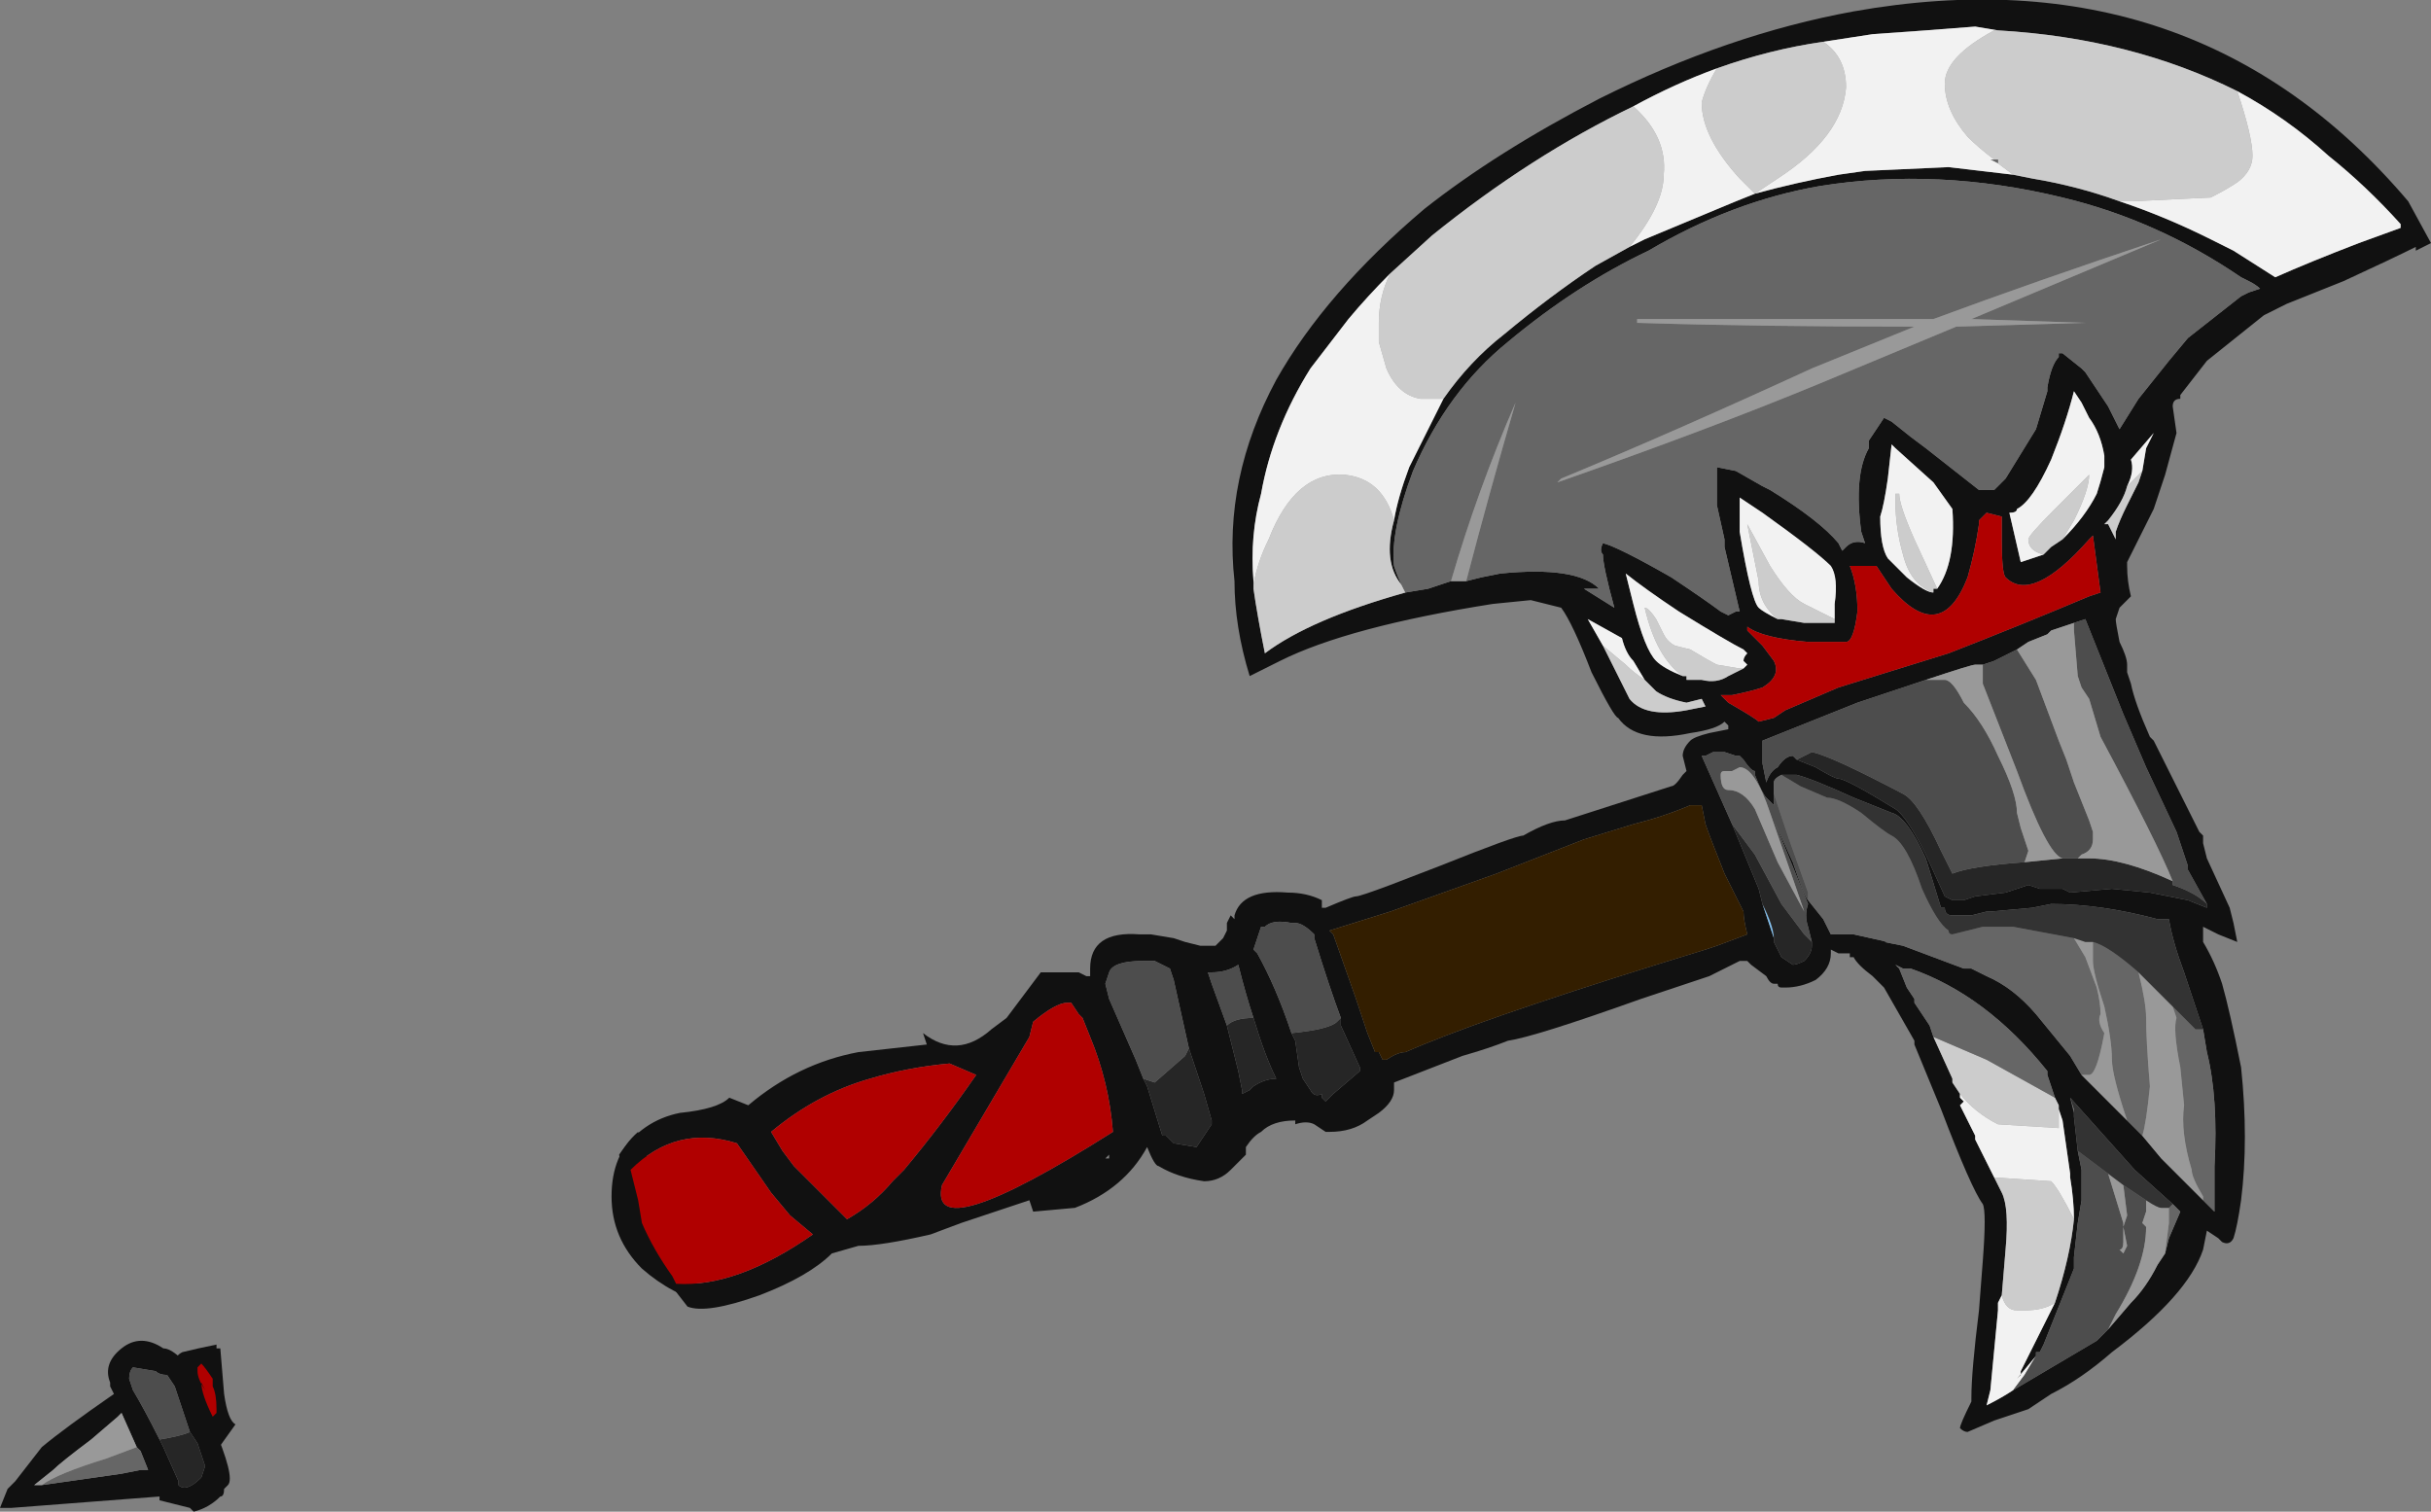<?xml version="1.0" encoding="UTF-8" standalone="no"?>
<svg xmlns:ffdec="https://www.free-decompiler.com/flash" xmlns:xlink="http://www.w3.org/1999/xlink" ffdec:objectType="frame" height="139.3px" width="224.0px" xmlns="http://www.w3.org/2000/svg">
  <rect width="100%" height="100%" fill="#808080" stroke="none"/>
  <g transform="matrix(1.0, 0.0, 0.0, 1.0, 96.25, 102.9)">
    <use ffdec:characterId="463" height="19.9" transform="matrix(7.0, 0.0, 0.0, 7.0, -96.25, -102.9)" width="32.0" xlink:href="#shape0"/>
  </g>
  <defs>
    <g id="shape0" transform="matrix(1.0, 0.0, 0.0, 1.0, 13.75, 14.7)">
      <path d="M-5.7 1.05 Q-5.7 0.5 -5.35 0.2 L-4.75 1.9 -4.45 2.45 Q-4.9 2.35 -5.3 2.0 -5.7 1.6 -5.7 1.05 M-11.4 3.35 L-11.45 3.25 Q-11.45 3.15 -11.35 3.1 -11.15 3.05 -10.9 3.0 L-10.9 3.05 -10.85 3.05 -10.8 3.65 Q-10.75 4.0 -10.65 4.05 L-10.9 4.4 -11.4 3.35" fill="#111111" fill-rule="evenodd" stroke="none"/>
      <path d="M12.75 -12.4 L13.0 -12.35 Q13.6 -12.25 14.15 -12.05 14.75 -11.85 15.35 -11.55 L15.65 -11.4 16.2 -11.05 Q16.65 -11.25 17.3 -11.5 L17.85 -11.7 17.85 -11.75 Q17.4 -12.25 16.9 -12.65 16.35 -13.15 15.7 -13.5 14.3 -14.2 12.55 -14.3 L12.25 -14.35 11.6 -14.3 10.9 -14.25 10.25 -14.15 Q9.55 -14.05 8.85 -13.8 8.3 -13.6 7.75 -13.3 6.4 -12.65 5.1 -11.6 L4.55 -11.1 Q4.25 -10.8 4.0 -10.5 L3.5 -9.85 Q3.0 -9.05 2.85 -8.2 2.7 -7.65 2.75 -7.05 L2.75 -7.0 2.75 -6.95 Q2.8 -6.6 2.9 -6.1 3.5 -6.55 4.75 -6.9 L5.05 -6.95 5.35 -7.05 5.55 -7.05 5.75 -7.1 6.0 -7.15 Q7.0 -7.25 7.3 -6.95 L7.1 -6.95 7.5 -6.7 Q7.35 -7.25 7.35 -7.4 7.3 -7.45 7.35 -7.55 7.55 -7.5 8.25 -7.1 8.7 -6.8 8.9 -6.65 L9.0 -6.6 9.1 -6.65 9.15 -6.65 8.95 -7.5 8.95 -7.6 8.85 -8.05 8.85 -8.55 9.1 -8.5 9.45 -8.3 9.55 -8.25 Q10.2 -7.85 10.45 -7.55 L10.5 -7.45 10.55 -7.5 Q10.65 -7.6 10.8 -7.55 L10.75 -7.7 Q10.65 -8.45 10.85 -8.8 L10.85 -8.9 11.05 -9.2 11.15 -9.15 11.4 -8.95 11.6 -8.8 12.3 -8.25 12.5 -8.25 12.65 -8.4 13.05 -9.05 13.2 -9.55 13.2 -9.6 Q13.25 -9.9 13.35 -10.0 L13.35 -10.05 13.4 -10.05 13.65 -9.85 13.7 -9.8 14.0 -9.35 14.15 -9.05 14.4 -9.45 14.8 -9.95 15.05 -10.25 15.75 -10.8 15.85 -10.85 16.0 -10.9 Q15.95 -10.95 15.85 -11.0 L15.75 -11.05 Q14.65 -11.8 13.4 -12.1 11.75 -12.5 10.2 -12.25 9.05 -12.05 7.95 -11.4 7.0 -10.95 6.1 -10.2 5.3 -9.55 4.85 -8.5 4.55 -7.7 4.6 -7.25 4.65 -7.1 4.7 -7.0 4.45 -7.3 4.6 -7.85 4.65 -8.15 4.8 -8.55 L5.25 -9.45 Q5.6 -9.95 6.05 -10.3 6.65 -10.8 7.25 -11.2 L7.7 -11.45 7.9 -11.55 9.1 -12.05 9.35 -12.15 Q9.9 -12.3 10.45 -12.4 L10.8 -12.45 11.9 -12.5 12.75 -12.4 M10.4 -6.55 L10.4 -6.75 Q10.45 -7.1 10.35 -7.25 10.15 -7.45 9.45 -7.95 L9.15 -8.15 9.15 -7.7 Q9.3 -6.8 9.4 -6.7 9.45 -6.65 9.65 -6.55 L9.7 -6.55 10.0 -6.5 10.4 -6.5 10.4 -6.55 M11.75 -6.95 Q12.0 -7.3 11.95 -8.0 L11.7 -8.35 11.2 -8.8 11.15 -8.85 11.1 -8.4 Q11.05 -8.05 11.0 -7.9 11.0 -7.5 11.1 -7.35 L11.35 -7.1 Q11.6 -6.9 11.7 -6.9 L11.7 -6.95 11.75 -6.95 M10.6 -7.25 Q10.7 -7.0 10.7 -6.65 10.65 -6.25 10.55 -6.25 L10.05 -6.25 Q9.45 -6.3 9.25 -6.45 L9.25 -6.4 9.45 -6.2 9.6 -6.0 Q9.7 -5.8 9.45 -5.65 9.3 -5.6 9.05 -5.55 L8.9 -5.55 9.0 -5.45 Q9.35 -5.25 9.4 -5.2 L9.6 -5.25 9.75 -5.35 10.45 -5.65 11.9 -6.1 Q12.8 -6.45 13.75 -6.85 L13.9 -6.9 13.8 -7.65 13.75 -7.6 Q13.0 -6.75 12.65 -7.1 12.6 -7.15 12.6 -7.6 12.6 -7.8 12.6 -7.9 L12.4 -7.95 12.3 -7.85 12.3 -7.8 Q12.25 -7.45 12.15 -7.1 11.8 -6.2 11.15 -6.95 L10.95 -7.25 10.6 -7.25 M3.05 -9.7 Q3.7 -10.85 5.0 -11.95 5.95 -12.7 7.3 -13.4 9.0 -14.25 10.65 -14.55 15.15 -15.35 17.95 -12.05 L18.25 -11.5 18.05 -11.4 18.05 -11.45 Q17.75 -11.3 17.1 -11.0 L16.35 -10.7 16.05 -10.55 15.3 -9.95 14.95 -9.5 14.95 -9.45 Q14.85 -9.45 14.85 -9.35 L14.9 -9.0 14.75 -8.45 14.6 -8.0 14.25 -7.3 14.25 -7.25 Q14.25 -7.05 14.3 -6.85 L14.15 -6.7 14.1 -6.55 Q14.1 -6.5 14.15 -6.25 14.25 -6.05 14.25 -5.95 L14.25 -5.85 14.3 -5.7 Q14.35 -5.45 14.55 -5.0 L14.6 -4.95 15.2 -3.75 15.25 -3.7 15.25 -3.6 15.3 -3.4 15.6 -2.75 15.65 -2.55 15.7 -2.3 15.45 -2.4 15.25 -2.5 15.25 -2.3 Q15.4 -2.05 15.5 -1.75 15.6 -1.4 15.75 -0.65 15.85 0.3 15.75 1.1 15.7 1.45 15.65 1.6 15.6 1.7 15.5 1.65 L15.45 1.6 15.3 1.5 15.25 1.75 Q15.05 2.35 14.05 3.1 13.65 3.45 13.25 3.65 L12.95 3.85 12.5 4.0 12.15 4.15 Q12.1 4.15 12.05 4.1 12.05 4.05 12.2 3.75 L12.2 3.7 Q12.2 3.35 12.3 2.55 L12.35 1.9 Q12.4 1.25 12.35 1.15 12.2 0.95 11.8 -0.1 L11.45 -0.95 11.45 -1.0 11.05 -1.7 10.9 -1.85 Q10.7 -2.0 10.65 -2.1 L10.6 -2.1 10.6 -2.15 10.45 -2.15 10.35 -2.2 10.35 -2.15 Q10.35 -1.95 10.15 -1.8 9.95 -1.7 9.75 -1.7 L9.7 -1.7 Q9.65 -1.7 9.65 -1.75 L9.6 -1.75 Q9.55 -1.75 9.5 -1.85 L9.3 -2.0 9.25 -2.05 9.15 -2.05 8.75 -1.85 7.85 -1.55 Q6.45 -1.05 6.1 -1.0 5.85 -0.9 5.5 -0.8 L4.6 -0.45 4.6 -0.35 Q4.6 -0.2 4.4 -0.05 L4.25 0.05 Q4.05 0.2 3.75 0.2 L3.7 0.2 3.55 0.1 Q3.45 0.05 3.3 0.1 L3.3 0.05 Q3.0 0.05 2.85 0.2 2.75 0.25 2.65 0.4 L2.65 0.5 2.45 0.7 Q2.3 0.85 2.1 0.85 1.75 0.8 1.5 0.65 1.45 0.65 1.35 0.4 1.05 0.95 0.4 1.2 L-0.15 1.25 -0.2 1.1 -1.1 1.4 -1.5 1.55 Q-2.15 1.7 -2.45 1.7 L-2.8 1.8 Q-3.1 2.1 -3.75 2.35 -4.45 2.6 -4.7 2.5 L-5.05 2.05 -5.05 2.0 Q-5.35 1.45 -5.6 0.9 L-5.55 0.8 -5.6 0.5 -5.6 0.5 Q-5.3 0.05 -4.8 -0.05 -4.3 -0.1 -4.15 -0.25 L-3.9 -0.15 Q-3.25 -0.7 -2.45 -0.85 L-1.55 -0.95 -1.6 -1.1 Q-1.15 -0.75 -0.7 -1.15 L-0.5 -1.3 -0.05 -1.9 0.45 -1.9 0.55 -1.85 0.6 -1.85 Q0.6 -1.9 0.6 -1.95 0.6 -2.45 1.25 -2.4 L1.4 -2.4 1.7 -2.35 1.85 -2.3 2.05 -2.25 2.25 -2.25 2.35 -2.35 2.4 -2.45 2.4 -2.55 2.45 -2.65 2.5 -2.6 2.5 -2.65 Q2.6 -3.0 3.2 -2.95 3.45 -2.95 3.65 -2.85 L3.65 -2.75 3.7 -2.75 Q4.05 -2.9 4.1 -2.9 4.15 -2.9 4.55 -3.05 L5.2 -3.3 Q6.2 -3.7 6.3 -3.7 6.65 -3.9 6.85 -3.9 L8.25 -4.35 Q8.3 -4.35 8.4 -4.5 L8.45 -4.55 8.4 -4.75 Q8.4 -4.85 8.5 -4.95 8.55 -5.0 8.75 -5.05 L9.0 -5.1 9.0 -5.15 8.95 -5.2 Q8.85 -5.1 8.5 -5.05 7.8 -4.9 7.55 -5.25 7.5 -5.25 7.2 -5.85 6.95 -6.5 6.8 -6.7 L6.4 -6.8 5.9 -6.75 Q4.0 -6.45 3.1 -6.0 L2.7 -5.8 Q2.5 -6.45 2.5 -7.05 2.35 -8.4 3.05 -9.7 M1.9 -0.9 L1.7 -1.8 1.65 -1.95 1.45 -2.05 1.3 -2.05 Q0.9 -2.05 0.85 -1.9 L0.8 -1.75 0.85 -1.55 1.2 -0.75 1.3 -0.5 1.35 -0.4 1.55 0.25 1.6 0.25 1.7 0.35 2.0 0.4 2.2 0.1 2.2 0.05 2.1 -0.3 1.9 -0.9 M3.9 -1.3 Q3.75 -1.7 3.55 -2.35 L3.55 -2.4 Q3.4 -2.55 3.3 -2.55 L3.25 -2.55 Q3.0 -2.6 2.9 -2.5 L2.85 -2.5 Q2.8 -2.35 2.75 -2.2 L2.8 -2.15 Q3.05 -1.7 3.25 -1.1 L3.3 -1.0 3.35 -0.65 3.4 -0.5 3.5 -0.35 Q3.55 -0.25 3.65 -0.3 L3.65 -0.25 3.7 -0.2 3.8 -0.3 4.15 -0.6 4.15 -0.65 3.9 -1.2 Q3.9 -1.25 3.9 -1.3 M2.75 -1.3 Q2.65 -1.6 2.55 -2.0 2.4 -1.9 2.2 -1.9 L2.15 -1.9 2.2 -1.75 2.4 -1.2 2.55 -0.6 2.6 -0.35 2.6 -0.3 2.7 -0.35 2.75 -0.4 Q2.9 -0.5 3.05 -0.5 2.9 -0.8 2.75 -1.3 M0.3 -1.5 Q0.15 -1.5 -0.15 -1.25 L-0.2 -1.05 -1.35 0.9 Q-1.55 1.75 0.9 0.2 0.85 -0.45 0.6 -1.05 L0.5 -1.3 0.45 -1.35 0.35 -1.5 0.3 -1.5 M3.8 -2.4 L4.1 -1.55 4.25 -1.1 4.35 -0.85 4.4 -0.85 4.45 -0.75 4.5 -0.75 Q4.65 -0.85 4.75 -0.85 5.65 -1.25 8.05 -2.0 L8.7 -2.2 8.85 -2.25 9.25 -2.4 Q9.2 -2.6 9.2 -2.7 L8.95 -3.2 Q8.75 -3.7 8.7 -3.85 L8.65 -4.1 8.5 -4.1 Q8.15 -3.95 7.75 -3.85 L7.1 -3.65 5.95 -3.2 4.55 -2.7 3.75 -2.45 3.8 -2.4 M9.2 -5.9 L9.25 -5.95 9.2 -6.0 Q9.2 -6.05 9.25 -6.1 L9.2 -6.15 Q9.0 -6.25 8.35 -6.65 7.9 -6.95 7.65 -7.15 L7.75 -6.75 Q7.9 -6.15 8.05 -6.0 8.15 -5.9 8.4 -5.8 L8.45 -5.8 8.45 -5.75 8.65 -5.75 Q8.85 -5.7 9.0 -5.8 L9.2 -5.9 M15.25 -1.15 L15.0 -1.9 Q14.85 -2.3 14.8 -2.6 L14.65 -2.6 Q13.9 -2.8 13.25 -2.8 L13.0 -2.75 12.45 -2.7 12.4 -2.7 12.2 -2.65 11.95 -2.65 Q11.85 -2.65 11.85 -2.75 L11.8 -2.75 11.6 -3.4 Q11.35 -3.95 11.15 -4.0 L10.65 -4.2 Q10.1 -4.45 9.9 -4.5 L9.7 -4.5 Q9.6 -4.45 9.6 -4.4 L9.6 -4.25 9.6 -4.1 9.5 -4.2 Q9.45 -4.25 9.35 -4.5 L9.35 -4.55 Q9.3 -4.55 9.2 -4.7 L9.15 -4.75 9.1 -4.75 8.95 -4.8 8.8 -4.8 8.7 -4.75 8.65 -4.75 9.05 -3.85 9.4 -3.0 9.45 -2.8 9.6 -2.35 9.6 -2.3 9.7 -2.1 9.85 -2.0 Q9.9 -2.0 10.0 -2.05 10.1 -2.15 10.1 -2.25 L10.1 -2.3 10.05 -2.5 Q10.0 -2.65 10.05 -2.8 L9.6 -3.9 9.85 -3.35 Q10.0 -2.9 10.05 -2.85 L10.25 -2.6 10.35 -2.4 10.65 -2.4 11.1 -2.3 11.05 -2.3 11.3 -2.25 12.1 -1.95 12.2 -1.95 12.4 -1.85 Q12.75 -1.7 13.05 -1.35 L13.5 -0.8 13.65 -0.55 13.9 -0.3 14.25 0.05 14.45 0.25 14.7 0.55 15.25 1.1 15.4 1.25 15.4 0.65 Q15.45 -0.25 15.3 -0.85 L15.25 -1.15 M11.6 -5.75 L10.7 -5.45 9.45 -4.95 9.45 -4.65 9.5 -4.4 Q9.55 -4.55 9.65 -4.6 9.75 -4.75 9.85 -4.75 L9.9 -4.7 10.15 -4.6 Q10.4 -4.45 10.45 -4.45 10.55 -4.45 11.2 -4.05 11.35 -3.95 11.6 -3.45 L11.85 -2.9 11.95 -2.85 12.1 -2.85 12.25 -2.9 12.65 -2.95 12.95 -3.05 13.1 -3.0 13.4 -3.0 13.5 -2.95 14.05 -3.0 14.55 -2.95 15.05 -2.85 15.3 -2.75 15.3 -2.8 15.05 -3.25 15.05 -3.3 14.9 -3.75 14.5 -4.6 14.2 -5.3 13.7 -6.55 13.55 -6.5 13.25 -6.4 13.2 -6.35 12.95 -6.25 12.8 -6.15 12.5 -6.0 12.35 -5.95 12.25 -5.95 Q12.2 -5.95 11.6 -5.75 M7.9 -5.75 L7.75 -6.0 Q7.65 -6.1 7.6 -6.3 L7.15 -6.55 7.35 -6.2 7.7 -5.5 Q7.9 -5.25 8.45 -5.35 L8.7 -5.4 8.65 -5.5 8.45 -5.45 Q8.2 -5.5 8.05 -5.6 L7.9 -5.75 M13.3 -0.25 Q13.25 -0.4 13.2 -0.55 L13.2 -0.6 Q12.4 -1.6 11.4 -1.95 L11.3 -1.95 11.2 -2.0 11.25 -1.95 11.35 -1.7 11.45 -1.55 11.45 -1.5 11.65 -1.2 11.7 -1.05 11.95 -0.5 11.95 -0.45 12.05 -0.3 12.05 -0.25 12.1 -0.2 12.05 -0.15 12.25 0.25 12.25 0.3 12.5 0.8 12.6 1.0 Q12.7 1.2 12.65 1.75 L12.6 2.35 12.55 2.45 12.55 2.55 12.45 3.6 12.4 3.8 Q12.6 3.7 12.75 3.6 L13.85 2.95 14.0 2.8 14.3 2.45 Q14.5 2.25 14.65 1.95 L14.75 1.8 14.8 1.6 14.95 1.25 14.85 1.15 14.35 0.7 13.5 -0.25 13.55 -0.05 13.55 0.0 13.6 0.45 13.65 0.7 13.65 1.1 13.6 1.4 13.55 1.85 13.55 2.0 13.15 3.0 13.1 3.1 13.05 3.1 13.05 3.15 12.8 3.45 12.85 3.4 12.85 3.35 13.3 2.45 Q13.5 1.85 13.55 1.35 13.55 1.1 13.5 0.8 L13.5 0.75 13.4 0.05 13.35 -0.1 13.35 -0.15 13.3 -0.25 M10.6 -1.15 L10.6 -1.15 M13.4 -7.6 Q13.7 -7.9 13.85 -8.2 13.9 -8.35 13.95 -8.55 L13.95 -8.7 Q13.9 -9.0 13.75 -9.2 L13.65 -9.4 13.55 -9.55 Q13.45 -9.15 13.25 -8.65 13.0 -8.1 12.8 -8.0 12.8 -7.95 12.7 -7.95 L12.85 -7.3 13.15 -7.4 13.25 -7.5 13.4 -7.6 M14.5 -8.8 L14.6 -9.0 14.3 -8.65 Q14.35 -8.5 14.25 -8.3 14.2 -8.1 14.0 -7.85 L13.95 -7.8 14.0 -7.8 14.1 -7.6 14.1 -7.7 Q14.15 -7.85 14.25 -8.05 L14.4 -8.35 14.45 -8.5 14.5 -8.8 M15.75 -4.05 L15.75 -4.05 M5.95 2.95 L5.95 2.95 M0.85 0.55 L0.85 0.5 0.8 0.55 0.85 0.55 M-1.25 -0.7 Q-1.8 -0.65 -2.3 -0.5 -3.0 -0.3 -3.6 0.2 L-3.45 0.45 -3.3 0.65 -2.6 1.35 Q-2.25 1.15 -2.0 0.85 L-1.85 0.7 Q-1.35 0.1 -0.9 -0.55 L-1.25 -0.7 M-3.35 1.3 L-3.6 1.0 -4.05 0.35 Q-4.85 0.1 -5.45 0.7 L-5.35 1.1 -5.3 1.4 Q-5.15 1.75 -4.9 2.1 L-4.85 2.2 Q-4.05 2.25 -3.05 1.55 L-3.35 1.3 M-11.25 4.15 L-11.45 3.55 -11.55 3.4 Q-11.65 3.4 -11.7 3.35 L-12.0 3.3 Q-12.05 3.35 -12.05 3.45 L-12.0 3.6 Q-11.85 3.85 -11.65 4.25 L-11.6 4.35 -11.4 4.8 -11.4 4.85 Q-11.3 4.95 -11.1 4.75 L-11.05 4.6 -11.15 4.3 -11.25 4.15 M-11.25 5.15 L-11.65 5.05 -11.65 5.0 -13.6 5.15 -13.75 5.15 -13.65 4.9 -13.55 4.8 -13.2 4.35 Q-12.9 4.1 -12.25 3.65 L-12.3 3.55 -12.3 3.5 Q-12.4 3.25 -12.15 3.05 -11.9 2.85 -11.6 3.05 -11.5 3.05 -11.35 3.2 -11.2 3.35 -10.95 4.05 -10.65 4.75 -10.75 4.85 L-10.8 4.9 Q-10.8 5.0 -10.85 5.0 -11.0 5.15 -11.2 5.2 L-11.25 5.15 M-11.95 4.35 L-12.15 3.9 -12.2 3.95 -12.55 4.25 Q-12.95 4.55 -13.05 4.65 L-13.3 4.85 -13.2 4.85 -12.15 4.7 -11.9 4.65 -11.8 4.65 -11.9 4.4 -11.95 4.35" fill="#111111" fill-rule="evenodd" stroke="none"/>
      <path d="M12.5 -12.6 Q12.3 -12.75 12.15 -12.9 11.85 -13.25 11.85 -13.6 11.85 -13.95 12.5 -14.3 L12.55 -14.3 Q14.3 -14.2 15.7 -13.5 15.9 -12.9 15.9 -12.65 15.9 -12.45 15.7 -12.3 15.55 -12.2 15.35 -12.1 L14.3 -12.05 14.15 -12.05 Q13.6 -12.25 13.0 -12.35 L12.75 -12.4 12.55 -12.55 12.55 -12.6 12.5 -12.6 M10.25 -14.15 Q10.55 -13.95 10.55 -13.55 10.5 -12.9 9.65 -12.35 L9.35 -12.15 9.15 -12.35 Q8.65 -12.9 8.65 -13.35 8.7 -13.55 8.85 -13.8 9.55 -14.05 10.25 -14.15 M7.7 -11.45 L7.25 -11.2 Q6.65 -10.8 6.05 -10.3 5.6 -9.95 5.25 -9.45 L4.95 -9.45 Q4.65 -9.5 4.5 -9.85 L4.4 -10.2 4.4 -10.45 Q4.4 -10.8 4.55 -11.1 L5.1 -11.6 Q6.4 -12.65 7.75 -13.3 8.2 -12.9 8.15 -12.4 8.15 -12.0 7.7 -11.45 M4.6 -7.85 Q4.45 -7.3 4.7 -7.0 L4.75 -6.9 Q3.5 -6.55 2.9 -6.1 2.8 -6.6 2.75 -6.95 L2.75 -7.0 Q2.8 -7.3 2.95 -7.6 3.3 -8.5 3.95 -8.45 4.45 -8.4 4.6 -7.85 M9.65 -6.55 Q9.4 -6.75 9.4 -7.05 L9.25 -7.8 9.55 -7.25 Q9.8 -6.85 10.0 -6.75 L10.4 -6.55 10.4 -6.5 10.0 -6.5 9.7 -6.55 9.65 -6.55 M11.7 -6.9 Q11.4 -7.0 11.3 -7.4 11.2 -7.75 11.2 -8.1 L11.2 -8.2 11.25 -8.2 Q11.25 -8.05 11.45 -7.6 L11.75 -6.95 11.7 -6.95 11.7 -6.9 M9.2 -5.9 L9.0 -5.8 Q8.85 -5.7 8.65 -5.75 L8.45 -5.75 8.45 -5.8 8.4 -5.8 Q8.05 -6.05 7.9 -6.7 7.95 -6.7 8.05 -6.55 L8.15 -6.35 Q8.2 -6.25 8.3 -6.2 L8.5 -6.15 Q8.75 -6.0 8.85 -5.95 L9.15 -5.9 9.2 -5.9 M7.35 -6.2 L7.65 -5.95 Q7.75 -5.85 7.9 -5.75 L8.05 -5.6 Q8.2 -5.5 8.45 -5.45 L8.65 -5.5 8.7 -5.4 8.45 -5.35 Q7.9 -5.25 7.7 -5.5 L7.35 -6.2 M11.7 -1.05 L12.4 -0.75 13.3 -0.25 13.35 -0.15 13.35 -0.1 13.35 0.15 12.55 0.1 Q12.25 -0.05 12.05 -0.3 L11.95 -0.45 11.95 -0.5 11.7 -1.05 M13.55 1.35 Q13.5 1.85 13.3 2.45 13.15 2.55 12.9 2.55 L12.8 2.55 Q12.65 2.55 12.6 2.35 L12.65 1.75 Q12.7 1.2 12.6 1.0 L12.5 0.8 13.25 0.85 Q13.35 0.95 13.55 1.35 M13.4 -7.6 L13.25 -7.5 13.15 -7.4 Q12.95 -7.45 12.95 -7.6 12.95 -7.65 13.3 -8.0 L13.75 -8.45 Q13.75 -8.25 13.55 -7.85 L13.4 -7.6 M14.25 -8.3 L14.45 -8.5 14.5 -8.8 14.45 -8.5 14.4 -8.35 14.25 -8.05 Q14.15 -7.85 14.1 -7.7 L14.1 -7.6 14.0 -7.8 13.95 -7.8 14.0 -7.85 Q14.2 -8.1 14.25 -8.3" fill="#cccccc" fill-rule="evenodd" stroke="none"/>
      <path d="M12.5 -12.6 L12.55 -12.6 12.55 -12.55 12.45 -12.6 12.5 -12.6 M4.7 -7.0 Q4.65 -7.1 4.6 -7.25 4.55 -7.7 4.85 -8.5 5.3 -9.55 6.1 -10.2 7.0 -10.95 7.95 -11.4 9.05 -12.05 10.2 -12.25 11.75 -12.5 13.4 -12.1 14.65 -11.8 15.75 -11.05 L15.85 -11.0 Q15.95 -10.95 16.0 -10.9 L15.85 -10.85 15.75 -10.8 15.05 -10.25 14.8 -9.95 14.4 -9.45 14.15 -9.05 14.0 -9.35 13.7 -9.8 13.65 -9.85 13.4 -10.05 13.35 -10.05 13.35 -10.0 Q13.25 -9.9 13.2 -9.6 L13.2 -9.55 13.05 -9.05 12.65 -8.4 12.5 -8.25 12.3 -8.25 11.6 -8.8 11.4 -8.95 11.15 -9.15 11.05 -9.2 10.85 -8.9 10.85 -8.8 Q10.65 -8.45 10.75 -7.7 L10.8 -7.55 Q10.65 -7.6 10.55 -7.5 L10.5 -7.45 10.45 -7.55 Q10.2 -7.85 9.55 -8.25 L9.45 -8.3 9.1 -8.5 8.85 -8.55 8.85 -8.05 8.95 -7.6 8.95 -7.5 9.15 -6.65 9.1 -6.65 9.0 -6.6 8.9 -6.65 Q8.7 -6.8 8.25 -7.1 7.55 -7.5 7.35 -7.55 7.3 -7.45 7.35 -7.4 7.35 -7.25 7.5 -6.7 L7.1 -6.95 7.3 -6.95 Q7.0 -7.25 6.0 -7.15 L5.75 -7.1 5.55 -7.05 Q5.85 -8.2 6.2 -9.4 5.7 -8.25 5.35 -7.05 L5.05 -6.95 4.75 -6.9 4.7 -7.0 M6.75 -8.35 Q8.75 -9.05 10.2 -9.65 L12.0 -10.4 13.7 -10.45 12.2 -10.5 14.7 -11.55 Q13.05 -11.0 11.7 -10.5 L7.8 -10.5 7.8 -10.45 Q9.4 -10.4 11.45 -10.4 L10.1 -9.85 Q8.25 -9.0 6.8 -8.4 L6.75 -8.35 M9.7 -4.5 L9.95 -4.35 10.3 -4.2 Q10.45 -4.2 10.75 -4.0 11.05 -3.75 11.15 -3.7 11.35 -3.6 11.55 -3.0 11.75 -2.55 11.9 -2.45 11.9 -2.4 11.95 -2.4 L12.35 -2.5 12.75 -2.5 13.55 -2.35 13.7 -2.1 13.85 -1.7 Q13.9 -1.5 13.9 -1.35 13.85 -1.25 13.95 -1.1 13.85 -0.55 13.75 -0.55 L13.65 -0.55 13.5 -0.8 13.05 -1.35 Q12.75 -1.7 12.4 -1.85 L12.2 -1.95 12.1 -1.95 11.3 -2.25 11.05 -2.3 11.1 -2.3 10.65 -2.4 10.35 -2.4 10.25 -2.6 10.05 -2.85 10.05 -2.95 9.8 -3.65 9.6 -4.25 9.6 -4.4 Q9.6 -4.45 9.7 -4.5 M13.8 -2.3 Q14.0 -2.25 14.4 -1.9 14.5 -1.5 14.5 -1.3 14.5 -1.0 14.55 -0.4 14.5 0.1 14.45 0.25 L14.25 0.05 Q14.05 -0.55 14.05 -0.75 14.05 -1.0 13.95 -1.45 13.8 -1.9 13.8 -2.05 L13.8 -2.3 M14.85 -1.45 L15.15 -1.15 15.25 -1.15 15.3 -0.85 Q15.45 -0.25 15.4 0.65 L15.4 1.25 15.25 1.1 15.25 1.05 Q15.1 0.8 15.1 0.7 14.95 0.2 15.0 -0.15 L14.95 -0.65 Q14.85 -1.15 14.9 -1.3 L14.85 -1.45 M11.7 -1.05 L11.65 -1.2 11.45 -1.5 11.45 -1.55 11.35 -1.7 11.25 -1.95 11.2 -2.0 11.3 -1.95 11.4 -1.95 Q12.4 -1.6 13.2 -0.6 L13.2 -0.55 Q13.25 -0.4 13.3 -0.25 L12.4 -0.75 11.7 -1.05 M14.85 1.15 L14.95 1.25 14.8 1.6 14.75 1.8 14.8 1.4 14.8 1.2 14.85 1.15 M-11.95 4.35 L-11.9 4.4 -11.8 4.65 -11.9 4.65 -12.15 4.7 -13.2 4.85 Q-13.0 4.7 -12.35 4.5 L-11.95 4.35" fill="#666666" fill-rule="evenodd" stroke="none"/>
      <path d="M12.55 -14.3 L12.5 -14.3 Q11.85 -13.95 11.85 -13.6 11.85 -13.25 12.15 -12.9 12.3 -12.75 12.5 -12.6 L12.45 -12.6 12.55 -12.55 12.75 -12.4 11.9 -12.5 10.8 -12.45 10.45 -12.4 Q9.9 -12.3 9.35 -12.15 L9.65 -12.35 Q10.5 -12.9 10.55 -13.55 10.55 -13.95 10.25 -14.15 L10.9 -14.25 11.6 -14.3 12.25 -14.35 12.55 -14.3 M14.15 -12.05 L14.3 -12.05 15.35 -12.1 Q15.55 -12.2 15.7 -12.3 15.9 -12.45 15.9 -12.65 15.9 -12.9 15.7 -13.5 16.35 -13.15 16.9 -12.65 17.4 -12.25 17.85 -11.75 L17.85 -11.7 17.3 -11.5 Q16.65 -11.25 16.2 -11.05 L15.65 -11.4 15.35 -11.55 Q14.75 -11.85 14.15 -12.05 M8.85 -13.8 Q8.7 -13.55 8.65 -13.35 8.65 -12.9 9.15 -12.35 L9.35 -12.15 9.1 -12.05 7.9 -11.55 7.7 -11.45 Q8.15 -12.0 8.15 -12.4 8.2 -12.9 7.75 -13.3 8.3 -13.6 8.85 -13.8 M5.25 -9.45 L4.8 -8.55 Q4.65 -8.15 4.6 -7.85 4.45 -8.4 3.95 -8.45 3.3 -8.5 2.95 -7.6 2.8 -7.3 2.75 -7.0 L2.75 -7.05 Q2.7 -7.65 2.85 -8.2 3.0 -9.05 3.5 -9.85 L4.0 -10.5 Q4.25 -10.8 4.55 -11.1 4.4 -10.8 4.4 -10.45 L4.4 -10.2 4.5 -9.85 Q4.65 -9.5 4.95 -9.45 L5.25 -9.45 M10.4 -6.55 L10.0 -6.75 Q9.8 -6.85 9.55 -7.25 L9.25 -7.8 9.4 -7.05 Q9.4 -6.75 9.65 -6.55 9.45 -6.65 9.4 -6.7 9.3 -6.8 9.15 -7.7 L9.15 -8.15 9.45 -7.95 Q10.15 -7.45 10.35 -7.25 10.45 -7.1 10.4 -6.75 L10.4 -6.55 M11.75 -6.95 L11.45 -7.6 Q11.25 -8.05 11.25 -8.2 L11.2 -8.2 11.2 -8.1 Q11.2 -7.75 11.3 -7.4 11.4 -7.0 11.7 -6.9 11.6 -6.9 11.35 -7.1 L11.1 -7.35 Q11.0 -7.5 11.0 -7.9 11.05 -8.05 11.1 -8.4 L11.15 -8.85 11.2 -8.8 11.7 -8.35 11.95 -8.0 Q12.0 -7.3 11.75 -6.95 M8.4 -5.8 Q8.15 -5.9 8.05 -6.0 7.9 -6.15 7.75 -6.75 L7.65 -7.15 Q7.9 -6.95 8.35 -6.65 9.0 -6.25 9.2 -6.15 L9.25 -6.1 Q9.2 -6.05 9.2 -6.0 L9.25 -5.95 9.2 -5.9 9.15 -5.9 8.85 -5.95 Q8.75 -6.0 8.5 -6.15 L8.3 -6.2 Q8.2 -6.25 8.15 -6.35 L8.05 -6.55 Q7.95 -6.7 7.9 -6.7 8.05 -6.05 8.4 -5.8 M7.9 -5.75 Q7.75 -5.85 7.65 -5.95 L7.35 -6.2 7.15 -6.55 7.6 -6.3 Q7.65 -6.1 7.75 -6.0 L7.9 -5.75 M13.35 -0.1 L13.4 0.05 13.5 0.75 13.5 0.8 Q13.55 1.1 13.55 1.35 13.35 0.95 13.25 0.85 L12.5 0.8 12.25 0.3 12.25 0.25 12.05 -0.15 12.1 -0.2 12.05 -0.25 12.05 -0.3 Q12.25 -0.05 12.55 0.1 L13.35 0.15 13.35 -0.1 M13.3 2.45 L12.85 3.35 12.85 3.4 12.8 3.45 13.05 3.15 12.9 3.4 12.75 3.6 Q12.6 3.7 12.4 3.8 L12.45 3.6 12.55 2.55 12.55 2.45 12.6 2.35 Q12.65 2.55 12.8 2.55 L12.9 2.55 Q13.15 2.55 13.3 2.45 M13.65 -9.4 L13.75 -9.2 Q13.9 -9.0 13.95 -8.7 L13.95 -8.55 Q13.9 -8.35 13.85 -8.2 13.7 -7.9 13.4 -7.6 L13.55 -7.85 Q13.75 -8.25 13.75 -8.45 L13.3 -8.0 Q12.95 -7.65 12.95 -7.6 12.95 -7.45 13.15 -7.4 L12.85 -7.3 12.7 -7.95 Q12.8 -7.95 12.8 -8.0 13.0 -8.1 13.25 -8.65 13.45 -9.15 13.55 -9.55 L13.65 -9.4 M14.5 -8.8 L14.45 -8.5 14.25 -8.3 Q14.35 -8.5 14.3 -8.65 L14.6 -9.0 14.5 -8.8" fill="#f2f2f2" fill-rule="evenodd" stroke="none"/>
      <path d="M3.8 -2.4 L3.75 -2.45 4.55 -2.7 5.95 -3.2 7.1 -3.65 7.75 -3.85 Q8.15 -3.95 8.5 -4.1 L8.65 -4.1 8.7 -3.85 Q8.75 -3.7 8.95 -3.2 L9.2 -2.7 Q9.2 -2.6 9.25 -2.4 L8.85 -2.25 8.7 -2.2 8.05 -2.0 Q5.65 -1.25 4.75 -0.85 4.65 -0.85 4.5 -0.75 L4.45 -0.75 4.4 -0.85 4.35 -0.85 4.25 -1.1 4.1 -1.55 3.8 -2.4" fill="#331e00" fill-rule="evenodd" stroke="none"/>
      <path d="M9.6 -2.35 L9.45 -2.8 Q9.6 -2.5 9.6 -2.35 M13.9 -0.3 L13.9 -0.3" fill="#80c0f0" fill-rule="evenodd" stroke="none"/>
      <path d="M10.6 -7.25 L10.95 -7.25 11.15 -6.95 Q11.8 -6.2 12.15 -7.1 12.25 -7.45 12.3 -7.8 L12.3 -7.85 12.4 -7.95 12.6 -7.9 Q12.6 -7.8 12.6 -7.6 12.6 -7.15 12.65 -7.1 13.0 -6.75 13.75 -7.6 L13.8 -7.65 13.9 -6.9 13.75 -6.85 Q12.8 -6.45 11.9 -6.1 L10.45 -5.65 9.75 -5.35 9.6 -5.25 9.4 -5.2 Q9.35 -5.25 9.0 -5.45 L8.9 -5.55 9.05 -5.55 Q9.3 -5.6 9.45 -5.65 9.7 -5.8 9.6 -6.0 L9.45 -6.2 9.25 -6.4 9.25 -6.45 Q9.45 -6.3 10.05 -6.25 L10.55 -6.25 Q10.65 -6.25 10.7 -6.65 10.7 -7.0 10.6 -7.25 M0.3 -1.5 L0.35 -1.5 0.45 -1.35 0.5 -1.3 0.6 -1.05 Q0.85 -0.45 0.9 0.2 -1.55 1.75 -1.35 0.9 L-0.2 -1.05 -0.15 -1.25 Q0.15 -1.5 0.3 -1.5 M-3.35 1.3 L-3.05 1.55 Q-4.05 2.25 -4.85 2.2 L-4.9 2.1 Q-5.15 1.75 -5.3 1.4 L-5.35 1.1 -5.45 0.7 Q-4.85 0.1 -4.05 0.35 L-3.6 1.0 -3.35 1.3 M-1.25 -0.7 L-0.9 -0.55 Q-1.35 0.1 -1.85 0.7 L-2.0 0.85 Q-2.25 1.15 -2.6 1.35 L-3.3 0.65 -3.45 0.45 -3.6 0.2 Q-3.0 -0.3 -2.3 -0.5 -1.8 -0.65 -1.25 -0.7 M-10.95 3.55 Q-10.9 3.65 -10.9 3.85 -10.9 3.95 -10.9 3.9 L-10.95 3.95 Q-11.1 3.65 -11.1 3.5 L-11.05 3.6 Q-11.15 3.45 -11.15 3.35 L-11.15 3.3 -11.1 3.25 Q-11.05 3.3 -10.95 3.45 L-10.95 3.55" fill="#b00000" fill-rule="evenodd" stroke="none"/>
      <path d="M1.3 -0.5 L1.45 -0.45 1.85 -0.8 1.9 -0.9 2.1 -0.3 2.2 0.05 2.2 0.1 2.0 0.4 1.7 0.35 1.6 0.25 1.55 0.25 1.35 -0.4 1.3 -0.5 M3.25 -1.1 Q3.75 -1.15 3.85 -1.25 L3.9 -1.3 Q3.9 -1.25 3.9 -1.2 L4.15 -0.65 4.15 -0.6 3.8 -0.3 3.7 -0.2 3.65 -0.25 3.65 -0.3 Q3.55 -0.25 3.5 -0.35 L3.4 -0.5 3.35 -0.65 3.3 -1.0 3.25 -1.1 M2.4 -1.2 Q2.5 -1.3 2.75 -1.3 2.9 -0.8 3.05 -0.5 2.9 -0.5 2.75 -0.4 L2.7 -0.35 2.6 -0.3 2.6 -0.35 2.55 -0.6 2.4 -1.2 M10.1 -2.3 L10.1 -2.25 Q10.1 -2.15 10.0 -2.05 9.9 -2.0 9.85 -2.0 L9.7 -2.1 9.6 -2.3 9.6 -2.35 Q9.6 -2.5 9.45 -2.8 L9.4 -3.0 9.05 -3.85 9.35 -3.45 9.7 -2.8 10.0 -2.4 10.1 -2.3 M15.3 -2.8 L15.3 -2.75 15.05 -2.85 14.55 -2.95 14.05 -3.0 13.5 -2.95 13.4 -3.0 13.1 -3.0 12.95 -3.05 12.65 -2.95 12.25 -2.9 12.1 -2.85 11.95 -2.85 11.85 -2.9 11.6 -3.45 Q11.35 -3.95 11.2 -4.05 10.55 -4.45 10.45 -4.45 10.4 -4.45 10.15 -4.6 L9.9 -4.7 10.1 -4.8 Q10.35 -4.75 11.3 -4.25 11.5 -4.15 11.8 -3.5 11.9 -3.3 11.95 -3.2 12.2 -3.3 12.9 -3.35 L13.4 -3.4 13.6 -3.4 13.75 -3.4 Q14.2 -3.4 14.85 -3.1 L14.85 -3.05 Q15.15 -2.95 15.3 -2.8 M-11.25 4.15 L-11.15 4.3 -11.05 4.6 -11.1 4.75 Q-11.3 4.95 -11.4 4.85 L-11.4 4.8 -11.6 4.35 -11.65 4.25 Q-11.35 4.2 -11.25 4.15" fill="#262626" fill-rule="evenodd" stroke="none"/>
      <path d="M1.3 -0.5 L1.2 -0.75 0.85 -1.55 0.8 -1.75 0.85 -1.9 Q0.9 -2.05 1.3 -2.05 L1.45 -2.05 1.65 -1.95 1.7 -1.8 1.9 -0.9 1.85 -0.8 1.45 -0.45 1.3 -0.5 M3.25 -1.1 Q3.05 -1.7 2.8 -2.15 L2.75 -2.2 Q2.8 -2.35 2.85 -2.5 L2.9 -2.5 Q3.0 -2.6 3.25 -2.55 L3.3 -2.55 Q3.4 -2.55 3.55 -2.4 L3.55 -2.35 Q3.75 -1.7 3.9 -1.3 L3.85 -1.25 Q3.75 -1.15 3.25 -1.1 M2.4 -1.2 L2.2 -1.75 2.15 -1.9 2.2 -1.9 Q2.4 -1.9 2.55 -2.0 2.65 -1.6 2.75 -1.3 2.5 -1.3 2.4 -1.2 M10.05 -2.85 Q10.0 -2.9 9.85 -3.35 L9.6 -3.9 10.05 -2.8 Q10.0 -2.65 10.05 -2.5 L10.1 -2.3 10.0 -2.4 9.7 -2.8 9.35 -3.45 9.05 -3.85 8.65 -4.75 8.7 -4.75 8.8 -4.8 8.95 -4.8 9.1 -4.75 9.15 -4.75 9.2 -4.7 Q9.3 -4.55 9.35 -4.55 L9.35 -4.5 Q9.45 -4.25 9.5 -4.2 L9.6 -4.1 9.6 -4.25 9.8 -3.65 10.05 -2.95 10.05 -2.85 M9.9 -4.7 L9.85 -4.75 Q9.75 -4.75 9.65 -4.6 9.55 -4.55 9.5 -4.4 L9.45 -4.65 9.45 -4.95 10.7 -5.45 11.6 -5.75 11.85 -5.75 Q11.95 -5.75 12.1 -5.45 12.35 -5.2 12.55 -4.75 12.8 -4.25 12.8 -4.0 L12.85 -3.8 12.95 -3.5 12.9 -3.35 Q12.2 -3.3 11.95 -3.2 11.9 -3.3 11.8 -3.5 11.5 -4.15 11.3 -4.25 10.35 -4.75 10.1 -4.8 L9.9 -4.7 M12.35 -5.95 L12.5 -6.0 12.8 -6.15 13.05 -5.75 13.35 -4.95 13.45 -4.7 13.55 -4.4 13.75 -3.9 13.8 -3.75 13.8 -3.65 Q13.8 -3.5 13.65 -3.45 L13.6 -3.4 13.4 -3.4 Q13.2 -3.45 12.8 -4.55 L12.35 -5.7 12.35 -5.95 M13.55 -6.5 L13.7 -6.55 14.2 -5.3 14.5 -4.6 14.9 -3.75 15.05 -3.3 15.05 -3.25 15.3 -2.8 Q15.15 -2.95 14.85 -3.05 L14.85 -3.1 Q14.65 -3.6 13.9 -5.0 L13.75 -5.5 13.65 -5.65 13.6 -5.8 13.55 -6.4 13.55 -6.5 M9.05 -4.55 L8.95 -4.55 Q8.9 -4.55 8.9 -4.5 8.9 -4.3 9.0 -4.3 9.2 -4.3 9.35 -4.05 L9.65 -3.35 10.0 -2.7 9.55 -4.0 Q9.35 -4.6 9.15 -4.6 L9.05 -4.55 M13.05 3.15 L13.05 3.1 13.1 3.1 13.15 3.0 13.55 2.0 13.55 1.85 13.6 1.4 13.65 1.1 13.65 0.7 13.6 0.45 14.0 0.75 14.2 1.4 14.2 1.65 Q14.2 1.75 14.15 1.75 L14.2 1.8 14.25 1.7 14.2 1.45 14.25 1.3 14.2 0.9 14.5 1.1 14.5 1.25 14.45 1.4 14.5 1.45 Q14.5 1.95 14.1 2.6 L14.0 2.8 13.85 2.95 12.75 3.6 12.9 3.4 13.05 3.15 M-11.65 4.25 Q-11.85 3.85 -12.0 3.6 L-12.05 3.45 Q-12.05 3.35 -12.0 3.3 L-11.7 3.35 Q-11.65 3.4 -11.55 3.4 L-11.45 3.55 -11.25 4.15 Q-11.35 4.2 -11.65 4.25" fill="#4d4d4d" fill-rule="evenodd" stroke="none"/>
      <path d="M5.55 -7.05 L5.35 -7.05 Q5.7 -8.25 6.2 -9.4 5.85 -8.2 5.55 -7.05 M6.75 -8.35 L6.8 -8.4 Q8.25 -9.0 10.1 -9.85 L11.45 -10.4 Q9.4 -10.4 7.8 -10.45 L7.8 -10.5 11.7 -10.5 Q13.05 -11.0 14.7 -11.55 L12.2 -10.5 13.7 -10.45 12.0 -10.4 10.2 -9.65 Q8.75 -9.05 6.75 -8.35 M13.55 -2.35 L13.7 -2.3 13.8 -2.3 13.8 -2.05 Q13.8 -1.9 13.95 -1.45 14.05 -1.0 14.05 -0.75 14.05 -0.55 14.25 0.05 L13.9 -0.3 13.65 -0.55 13.75 -0.55 Q13.85 -0.55 13.95 -1.1 13.85 -1.25 13.9 -1.35 13.9 -1.5 13.85 -1.7 L13.7 -2.1 13.55 -2.35 M14.4 -1.9 L14.85 -1.45 14.9 -1.3 Q14.85 -1.15 14.95 -0.65 L15.0 -0.15 Q14.95 0.2 15.1 0.7 15.1 0.8 15.25 1.05 L15.25 1.1 14.7 0.55 14.45 0.25 Q14.5 0.1 14.55 -0.4 14.5 -1.0 14.5 -1.3 14.5 -1.5 14.4 -1.9 M11.6 -5.75 Q12.2 -5.95 12.25 -5.95 L12.35 -5.95 12.35 -5.7 12.8 -4.55 Q13.2 -3.45 13.4 -3.4 L12.9 -3.35 12.95 -3.5 12.85 -3.8 12.8 -4.0 Q12.8 -4.25 12.55 -4.75 12.35 -5.2 12.1 -5.45 11.95 -5.75 11.85 -5.75 L11.6 -5.75 M12.8 -6.15 L12.95 -6.25 13.2 -6.35 13.25 -6.4 13.55 -6.5 13.55 -6.4 13.6 -5.8 13.65 -5.65 13.75 -5.5 13.9 -5.0 Q14.65 -3.6 14.85 -3.1 14.2 -3.4 13.75 -3.4 L13.6 -3.4 13.65 -3.45 Q13.8 -3.5 13.8 -3.65 L13.8 -3.75 13.75 -3.9 13.55 -4.4 13.45 -4.7 13.35 -4.95 13.05 -5.75 12.8 -6.15 M9.05 -4.55 L9.15 -4.6 Q9.35 -4.6 9.55 -4.0 L10.0 -2.7 9.65 -3.35 9.35 -4.05 Q9.2 -4.3 9.0 -4.3 8.9 -4.3 8.9 -4.5 8.9 -4.55 8.95 -4.55 L9.05 -4.55 M14.75 1.8 L14.65 1.95 Q14.5 2.25 14.3 2.45 L14.0 2.8 14.1 2.6 Q14.5 1.95 14.5 1.45 L14.45 1.4 14.5 1.25 14.5 1.1 Q14.65 1.2 14.7 1.2 L14.8 1.2 14.8 1.4 14.75 1.8 M13.9 -0.3 L13.9 -0.3 M14.2 0.9 L14.25 1.3 14.2 1.45 14.25 1.7 14.2 1.8 14.15 1.75 Q14.2 1.75 14.2 1.65 L14.2 1.4 14.0 0.75 14.2 0.9 M-13.2 4.85 L-13.3 4.85 -13.05 4.65 Q-12.95 4.55 -12.55 4.25 L-12.2 3.95 -12.15 3.9 -11.95 4.35 -12.35 4.5 Q-13.0 4.7 -13.2 4.85" fill="#999999" fill-rule="evenodd" stroke="none"/>
      <path d="M9.7 -4.5 L9.9 -4.5 Q10.1 -4.45 10.65 -4.2 L11.15 -4.0 Q11.35 -3.95 11.6 -3.4 L11.8 -2.75 11.85 -2.75 Q11.85 -2.65 11.95 -2.65 L12.2 -2.65 12.4 -2.7 12.45 -2.7 13.0 -2.75 13.25 -2.8 Q13.9 -2.8 14.65 -2.6 L14.8 -2.6 Q14.85 -2.3 15.0 -1.9 L15.25 -1.15 15.15 -1.15 14.85 -1.45 14.4 -1.9 Q14.0 -2.25 13.8 -2.3 L13.7 -2.3 13.55 -2.35 12.75 -2.5 12.35 -2.5 11.95 -2.4 Q11.9 -2.4 11.9 -2.45 11.75 -2.55 11.55 -3.0 11.35 -3.6 11.15 -3.7 11.05 -3.75 10.75 -4.0 10.45 -4.2 10.3 -4.2 L9.95 -4.35 9.7 -4.5 M13.6 0.45 L13.55 0.0 13.55 -0.05 13.55 -0.1 13.5 -0.25 14.35 0.7 14.85 1.15 14.8 1.2 14.7 1.2 Q14.65 1.2 14.5 1.1 L14.2 0.9 14.0 0.75 13.6 0.45" fill="#333333" fill-rule="evenodd" stroke="none"/>
    </g>
  </defs>
</svg>
